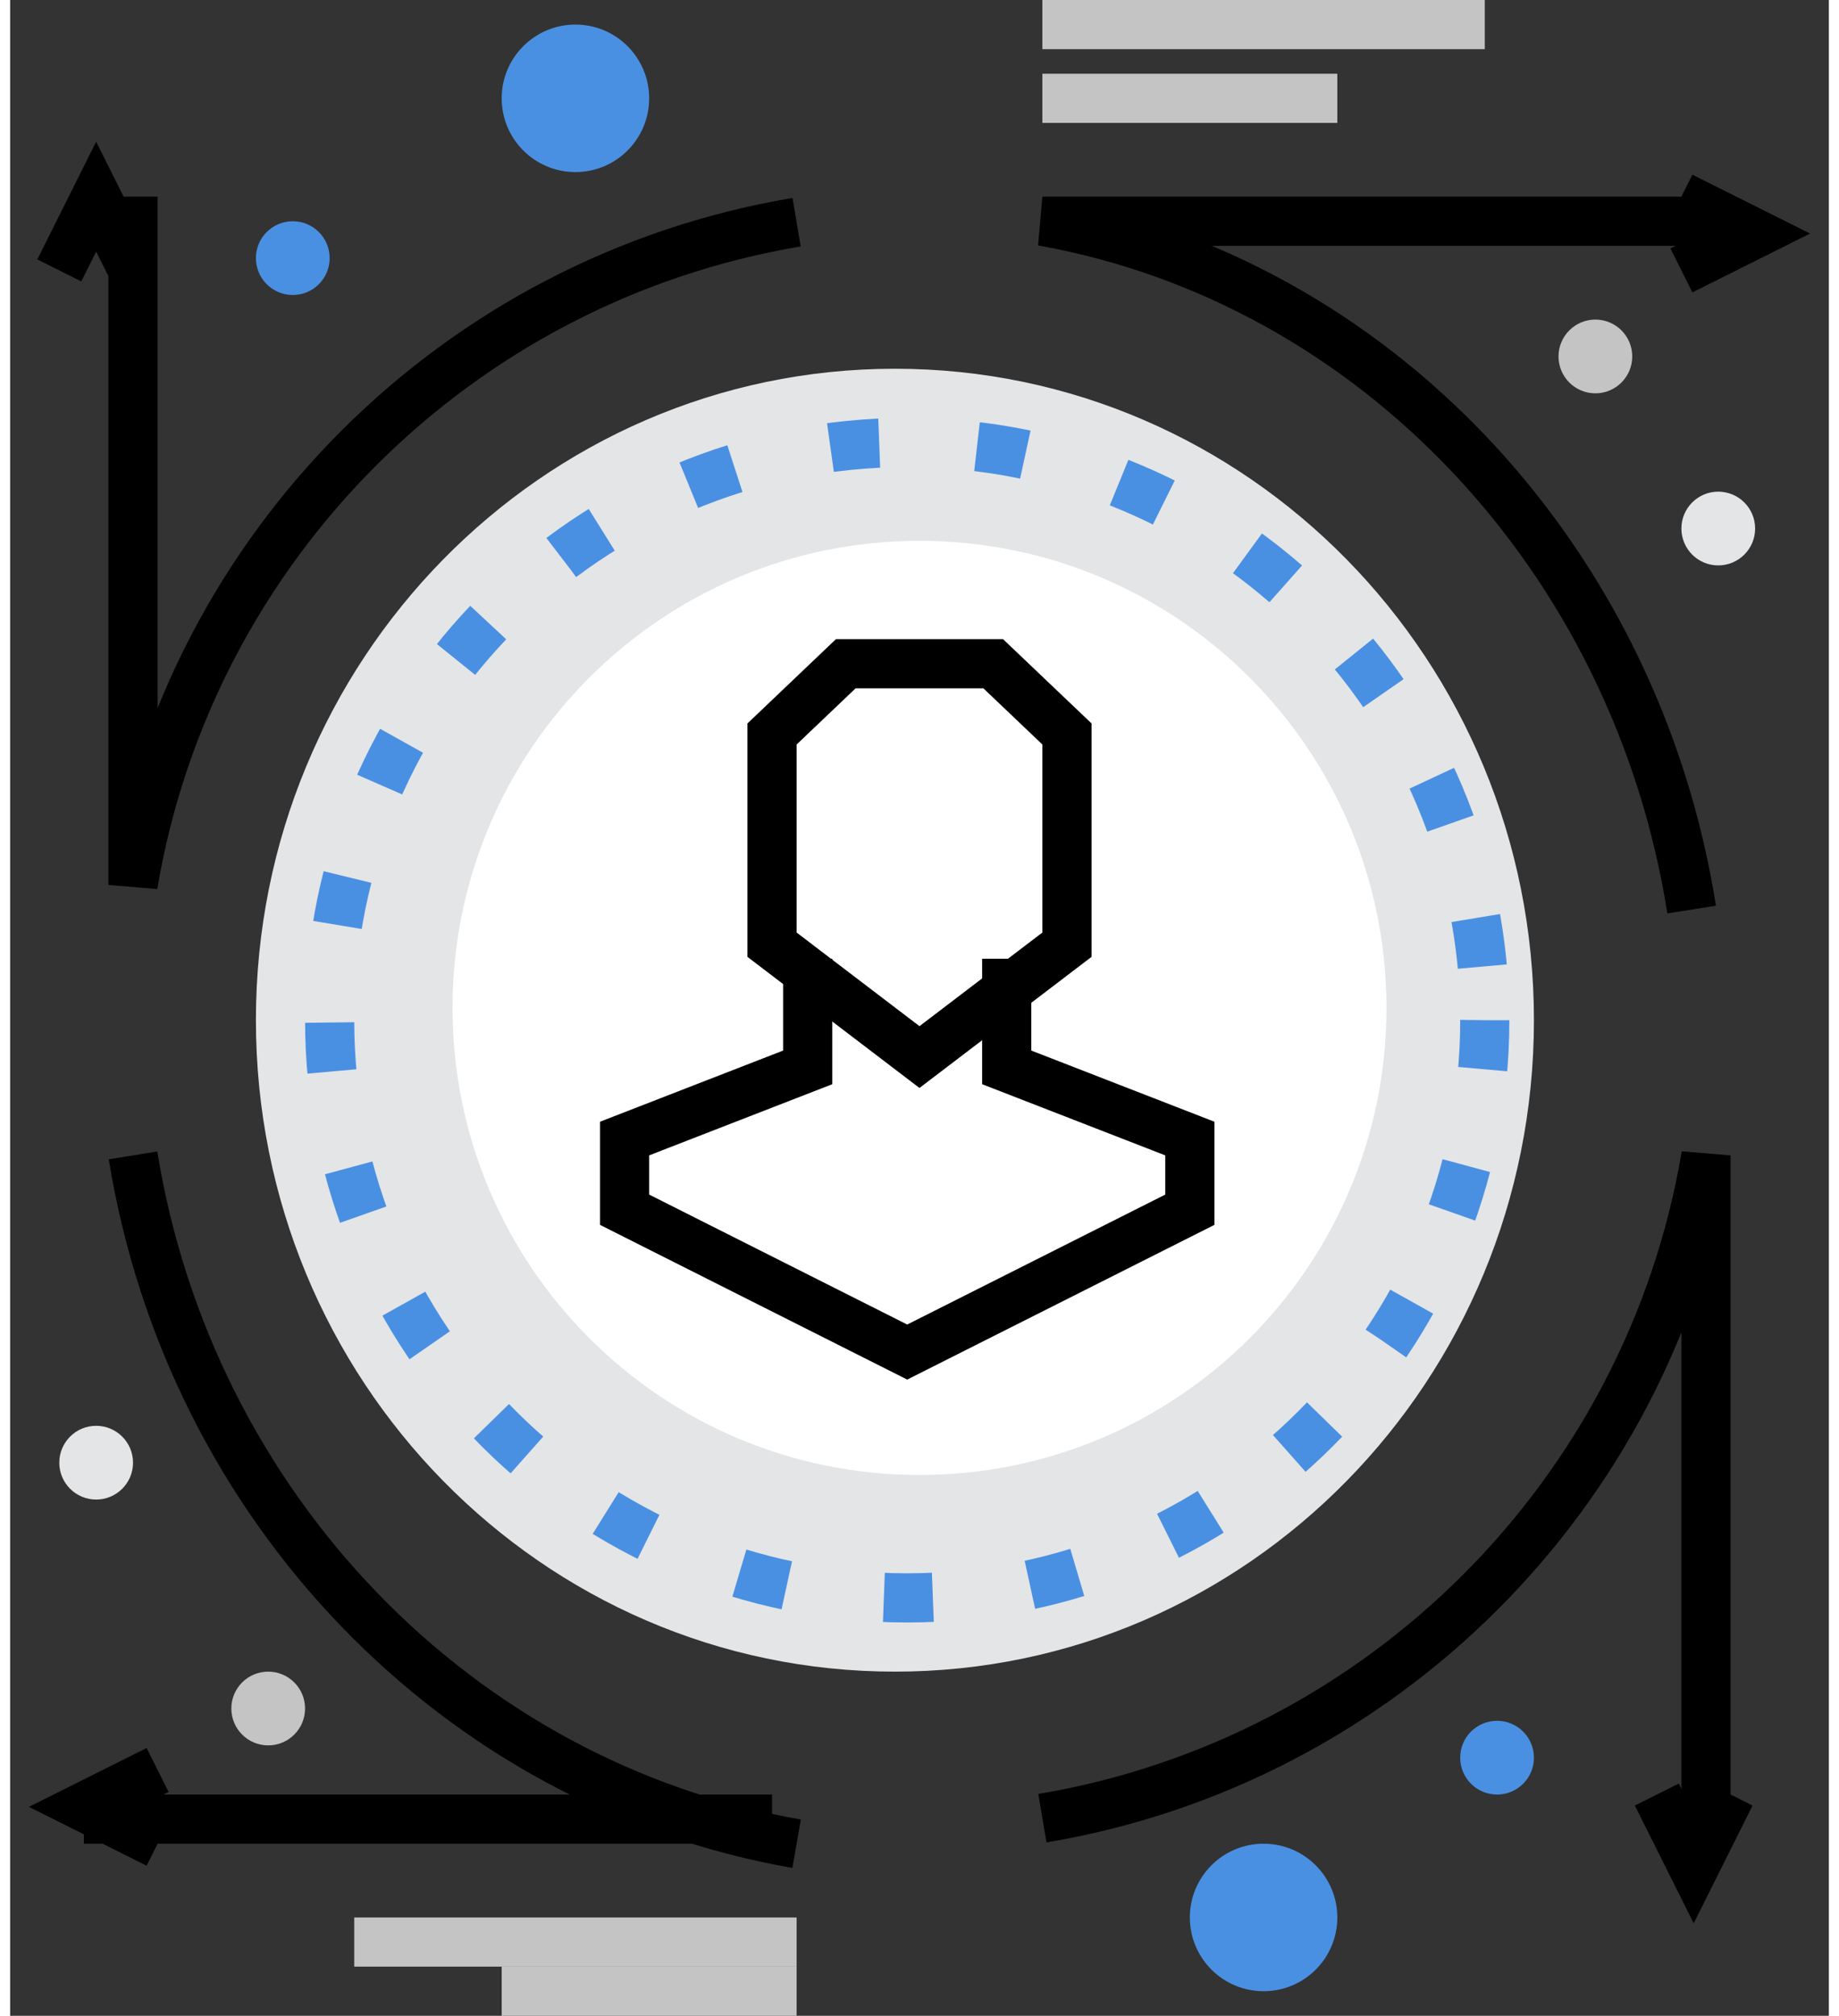 <?xml version="1.0" encoding="UTF-8"?>
<svg width="73px" height="80px" viewBox="0 0 74 82" version="1.1" xmlns="http://www.w3.org/2000/svg" xmlns:xlink="http://www.w3.org/1999/xlink">
    <rect x="0" y="0" width="74" height="82" fill="#333333" stroke="none"/>
    <!-- Generator: Sketch 50 (54983) - http://www.bohemiancoding.com/sketch -->
    <title>Group 53</title>
    <desc>Created with Sketch.</desc>
    <defs></defs>
    <g id="Page-1" stroke="none" stroke-width="1" fill="none" fill-rule="evenodd">
        <g id="官网-科研大数据" transform="translate(-209, -1567)">
            <g id="Group-53" transform="translate(211, 1568)">
                <path d="M60,40.5 C60,55.135 48.36,67 34,67 C19.64,67 8,55.135 8,40.5 C8,25.865 19.64,14 34,14 C48.36,14 60,25.865 60,40.5" id="Fill-1" fill="#E4E5E7"></path>
                <path d="M54,40 C54,50.493 45.494,59 35,59 C24.506,59 16,50.493 16,40 C16,29.507 24.506,21 35,21 C45.494,21 54,29.507 54,40" id="Fill-3" fill="#FFFFFF"></path>
                <path d="M58,40.5 C58,53.479 47.479,64 34.5,64 C21.521,64 11,53.479 11,40.5 C11,27.521 21.521,17 34.5,17 C47.479,17 58,27.521 58,40.5 Z" id="Stroke-5" stroke="#4A90E2" stroke-width="2" stroke-dasharray="1.993,3.986"></path>
                <path d="M66.417,36 C64.151,21.69 53.501,10.402 40,8 L68,8" id="Stroke-7" stroke="#000000" stroke-width="2"></path>
                <path d="M30,8.039 C16.201,10.352 5.316,21.221 3,35 L3,7" id="Stroke-9" stroke="#000000" stroke-width="2"></path>
                <path d="M40,72.961 C53.799,70.648 64.684,59.779 67,46 L67,74" id="Stroke-11" stroke="#000000" stroke-width="2"></path>
                <path d="M3,46 C5.316,60.31 16.201,71.598 30,74" id="Stroke-13" stroke="#000000" stroke-width="2"></path>
                <path d="M29,73 L1,73" id="Stroke-15" stroke="#000000" stroke-width="2"></path>
                <polyline id="Stroke-17" stroke="#000000" stroke-width="2" points="65 72 66.5 75 68 72"></polyline>
                <polyline id="Stroke-19" stroke="#000000" stroke-width="2" points="4 71 1 72.5 4 74"></polyline>
                <polyline id="Stroke-21" stroke="#000000" stroke-width="2" points="3 10 1.5 7 0 10"></polyline>
                <polyline id="Stroke-23" stroke="#000000" stroke-width="2" points="66 10 69 8.5 66 7"></polyline>
                <polygon id="Stroke-25" stroke="#000000" stroke-width="2" points="29 28.857 32 26 37.999 26 41 28.857 41 37.429 34.999 42 29 37.429"></polygon>
                <polyline id="Stroke-27" stroke="#000000" stroke-width="2" points="38.549 38 38.549 42.42 46 45.315 46 48.21 34.5 54 23 48.21 23 45.315 30.451 42.42 30.451 38"></polyline>
                <path d="M8,9.5 C8,8.671 8.672,8 9.5,8 C10.33,8 11,8.671 11,9.5 C11,10.328 10.33,11 9.5,11 C8.672,11 8,10.328 8,9.5" id="Fill-29" fill="#4A90E2"></path>
                <path d="M18,3 C18,1.343 19.343,0 21,0 C22.658,0 24,1.343 24,3 C24,4.657 22.658,6 21,6 C19.343,6 18,4.657 18,3" id="Fill-31" fill="#4A90E2"></path>
                <path d="M60,70.5 C60,71.329 59.328,72 58.5,72 C57.672,72 57,71.329 57,70.5 C57,69.671 57.672,69 58.5,69 C59.328,69 60,69.671 60,70.5" id="Fill-33" fill="#4A90E2"></path>
                <path d="M52,77 C52,78.657 50.657,80 49,80 C47.343,80 46,78.657 46,77 C46,75.343 47.343,74 49,74 C50.657,74 52,75.343 52,77" id="Fill-35" fill="#4A90E2"></path>
                <path d="M62.5,12 C63.328,12 64,12.671 64,13.5 C64,14.329 63.328,15 62.5,15 C61.672,15 61,14.329 61,13.5 C61,12.671 61.672,12 62.5,12" id="Fill-37" fill="#C4C4C4"></path>
                <path d="M67.499,19 C68.328,19 69,19.672 69,20.5 C69,21.328 68.328,22 67.499,22 C66.671,22 66,21.328 66,20.5 C66,19.672 66.671,19 67.499,19" id="Fill-39" fill="#E4E5E7"></path>
                <path d="M8.5,70 C7.672,70 7,69.328 7,68.5 C7,67.671 7.672,67 8.5,67 C9.328,67 10,67.671 10,68.5 C10,69.328 9.328,70 8.5,70" id="Fill-41" fill="#C4C4C4"></path>
                <path d="M1.5,60 C0.671,60 0,59.328 0,58.5 C0,57.672 0.671,57 1.5,57 C2.329,57 3,57.672 3,58.5 C3,59.328 2.329,60 1.5,60" id="Fill-43" fill="#E4E5E7"></path>
                <path d="M12,78 L30,78" id="Stroke-45" stroke="#C4C4C4" stroke-width="2"></path>
                <path d="M18,80 L30,80" id="Stroke-47" stroke="#C4C4C4" stroke-width="2"></path>
                <path d="M58,0 L40,0" id="Stroke-49" stroke="#C4C4C4" stroke-width="2"></path>
                <path d="M52,3 L40,3" id="Stroke-51" stroke="#C4C4C4" stroke-width="2"></path>
            </g>
        </g>
    </g>
</svg>